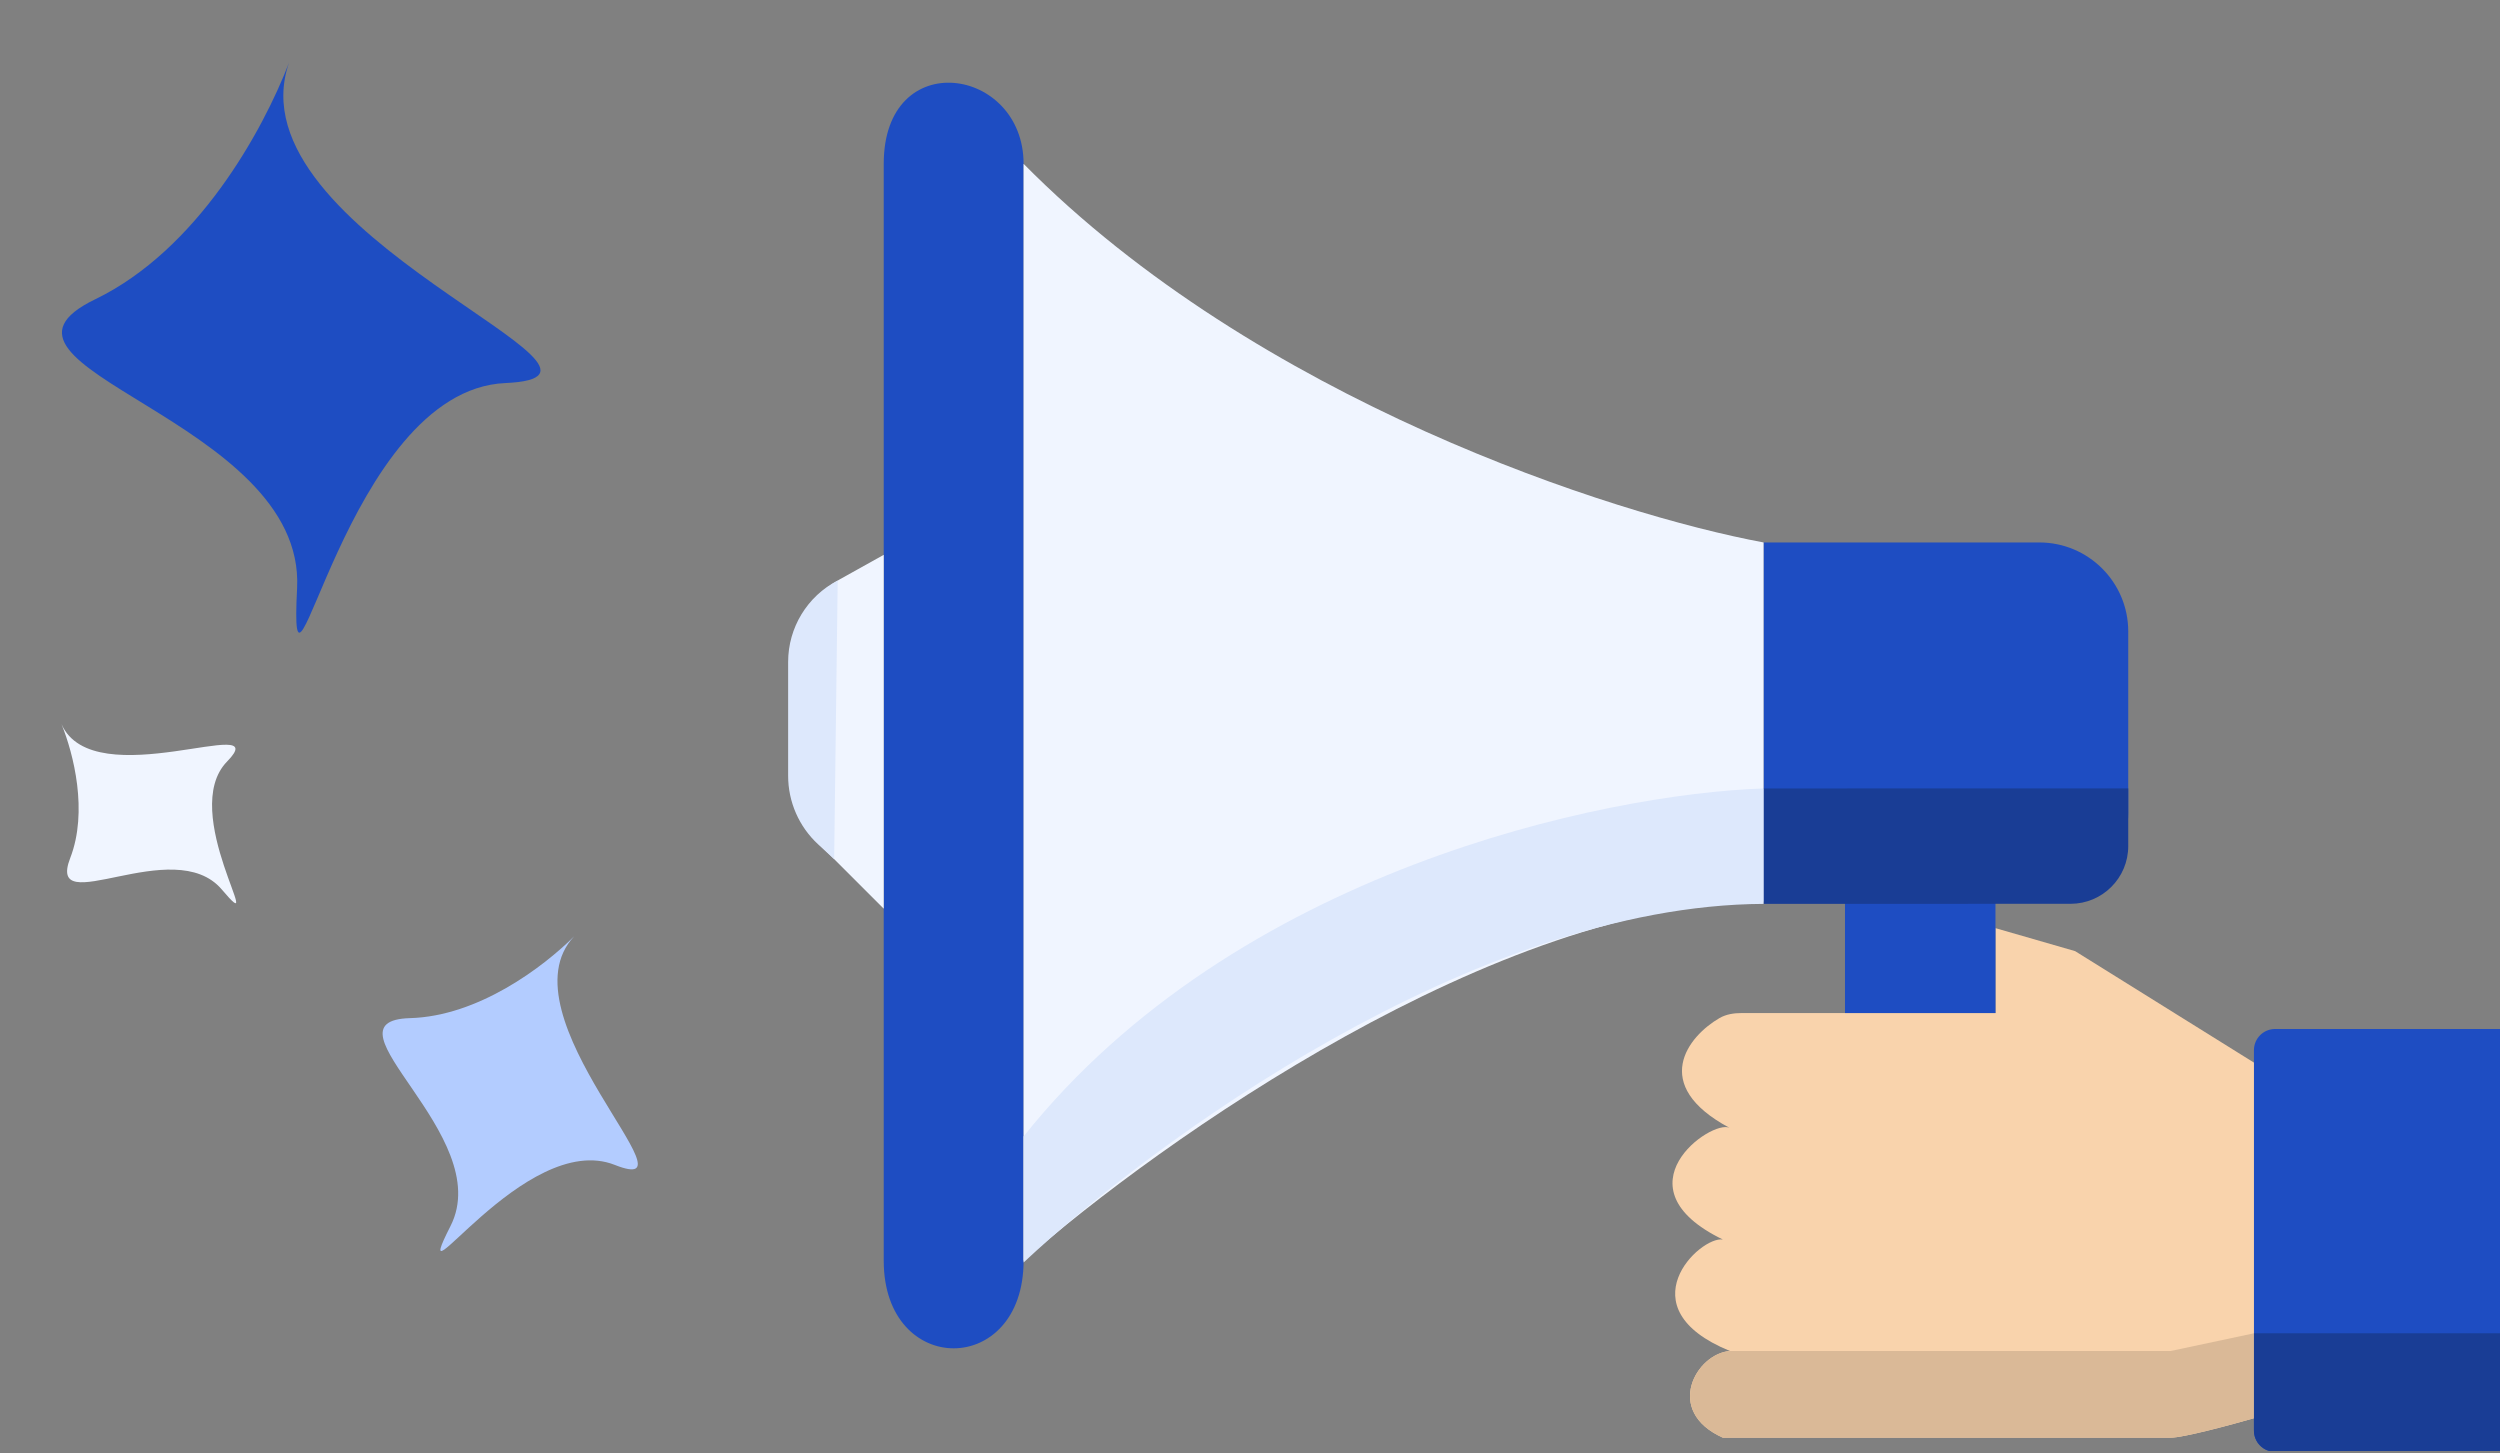 <svg width="590" height="343" viewBox="0 0 590 343" fill="none" xmlns="http://www.w3.org/2000/svg">
<rect x="0" y="0" width="590" height="343" fill="#808080" stroke="none"/>
<g clip-path="url(#clip0_753_1451)">
<path d="M590 342.631V242.84H536.928C534.166 242.84 531.928 245.079 531.928 247.84V250.773V334.698V337.631C531.928 340.393 534.166 342.631 536.928 342.631H590Z" fill="#1E4DC2"/>
<path d="M531.928 250.773L489.731 224.469L470.931 219.041V239.082H435.419H410.995C409.188 239.082 407.371 239.361 405.806 240.263C398.384 244.544 389.242 256.047 408.154 266.164C408.191 266.182 408.228 266.201 408.263 266.222C408.226 266.203 408.19 266.184 408.154 266.164C403.885 264.136 381.117 280.169 406.591 292.527C401.205 291.664 383.313 308.647 408.263 318.832C400.291 319.441 392.607 333.012 406.591 339.291H512.292C515.3 339.291 526.636 336.229 531.928 334.698V250.773Z" fill="#F9D3AC"/>
<path d="M435.419 212.778H470.931H481.265C492.863 212.778 502.265 203.375 502.265 191.778V149.018C502.265 137.42 492.863 128.018 481.265 128.018H416.2V212.778H435.419Z" fill="#1E4DC2"/>
<path d="M470.931 239.082V219.041V212.778H435.419V239.082H470.931Z" fill="#1E4DC2"/>
<path d="M241.565 297.537V38.665C241.565 15.7 208.56 10.69 208.56 38.665V130.94V214.448V297.537C208.56 325.094 241.565 325.094 241.565 297.537Z" fill="#1E4DC2"/>
<path d="M416.2 212.778V128.018C380.967 121.476 296.713 94.448 241.565 38.665V297.537C273.735 269.284 353.699 212.778 416.2 212.778Z" fill="#F0F5FF"/>
<path d="M208.56 130.94L198.125 136.757C191.155 140.641 186.835 147.995 186.835 155.973V183.619C186.835 189.456 189.155 195.054 193.284 199.18L208.56 214.448V130.94Z" fill="#F0F5FF"/>
<path d="M408.263 318.832C400.291 319.441 392.607 333.012 406.591 339.291H512.292C515.3 339.291 526.636 336.229 531.928 334.698V314.656L512.292 318.832L408.263 318.832Z" fill="#DAB997"/>
<path d="M531.928 337.631C531.928 340.393 534.166 342.631 536.928 342.631H590V314.656H531.928V334.698V337.631Z" fill="#193D95"/>
<path d="M197.698 136.995C190.512 140.714 186 148.129 186 156.22V183.1C186 189.242 188.568 195.105 193.082 199.27L196.862 202.757L197.698 136.995Z" fill="#DDE8FC"/>
<path d="M502.265 186.055L416.201 186.075V213.316L488.644 213.299C496.167 213.298 502.265 207.198 502.265 199.675V186.055Z" fill="#193D95"/>
<path d="M416.201 186.075C378.618 187.332 291.526 205.501 241.565 268.198V297.954C271.463 269.875 347.798 213.651 416.201 213.316V186.075Z" fill="#DDE8FC"/>
<path d="M22.462 70.635C-10.697 86.665 72.141 98.82 70.115 138.794C68.088 178.767 81.339 92.082 119.249 90.401C156.794 88.737 54.097 55.291 68.211 14.788C62.031 30.91 46.553 58.988 22.462 70.635Z" fill="#1E4DC2"/>
<path d="M96.774 240.279C74.653 240.898 117.185 267.942 106.324 289.336C95.463 310.731 123.879 266.515 145.11 274.925C166.136 283.254 117.89 239.661 135.518 220.952C128.193 228.261 112.845 239.829 96.774 240.279Z" fill="#B3CCFF"/>
<path d="M16.577 202.482C10.735 217.567 40.998 196.551 52.346 209.925C63.693 223.299 41.931 191.635 53.606 179.704C65.169 167.888 22.135 188.074 14.512 170.898C17.366 177.904 20.821 191.522 16.577 202.482Z" fill="#F0F5FF"/>
</g>
<defs>
<clipPath id="clip0_753_1451">
<rect width="590" height="341.804" fill="white" transform="translate(0 0.631)"/>
</clipPath>
</defs>
</svg>
